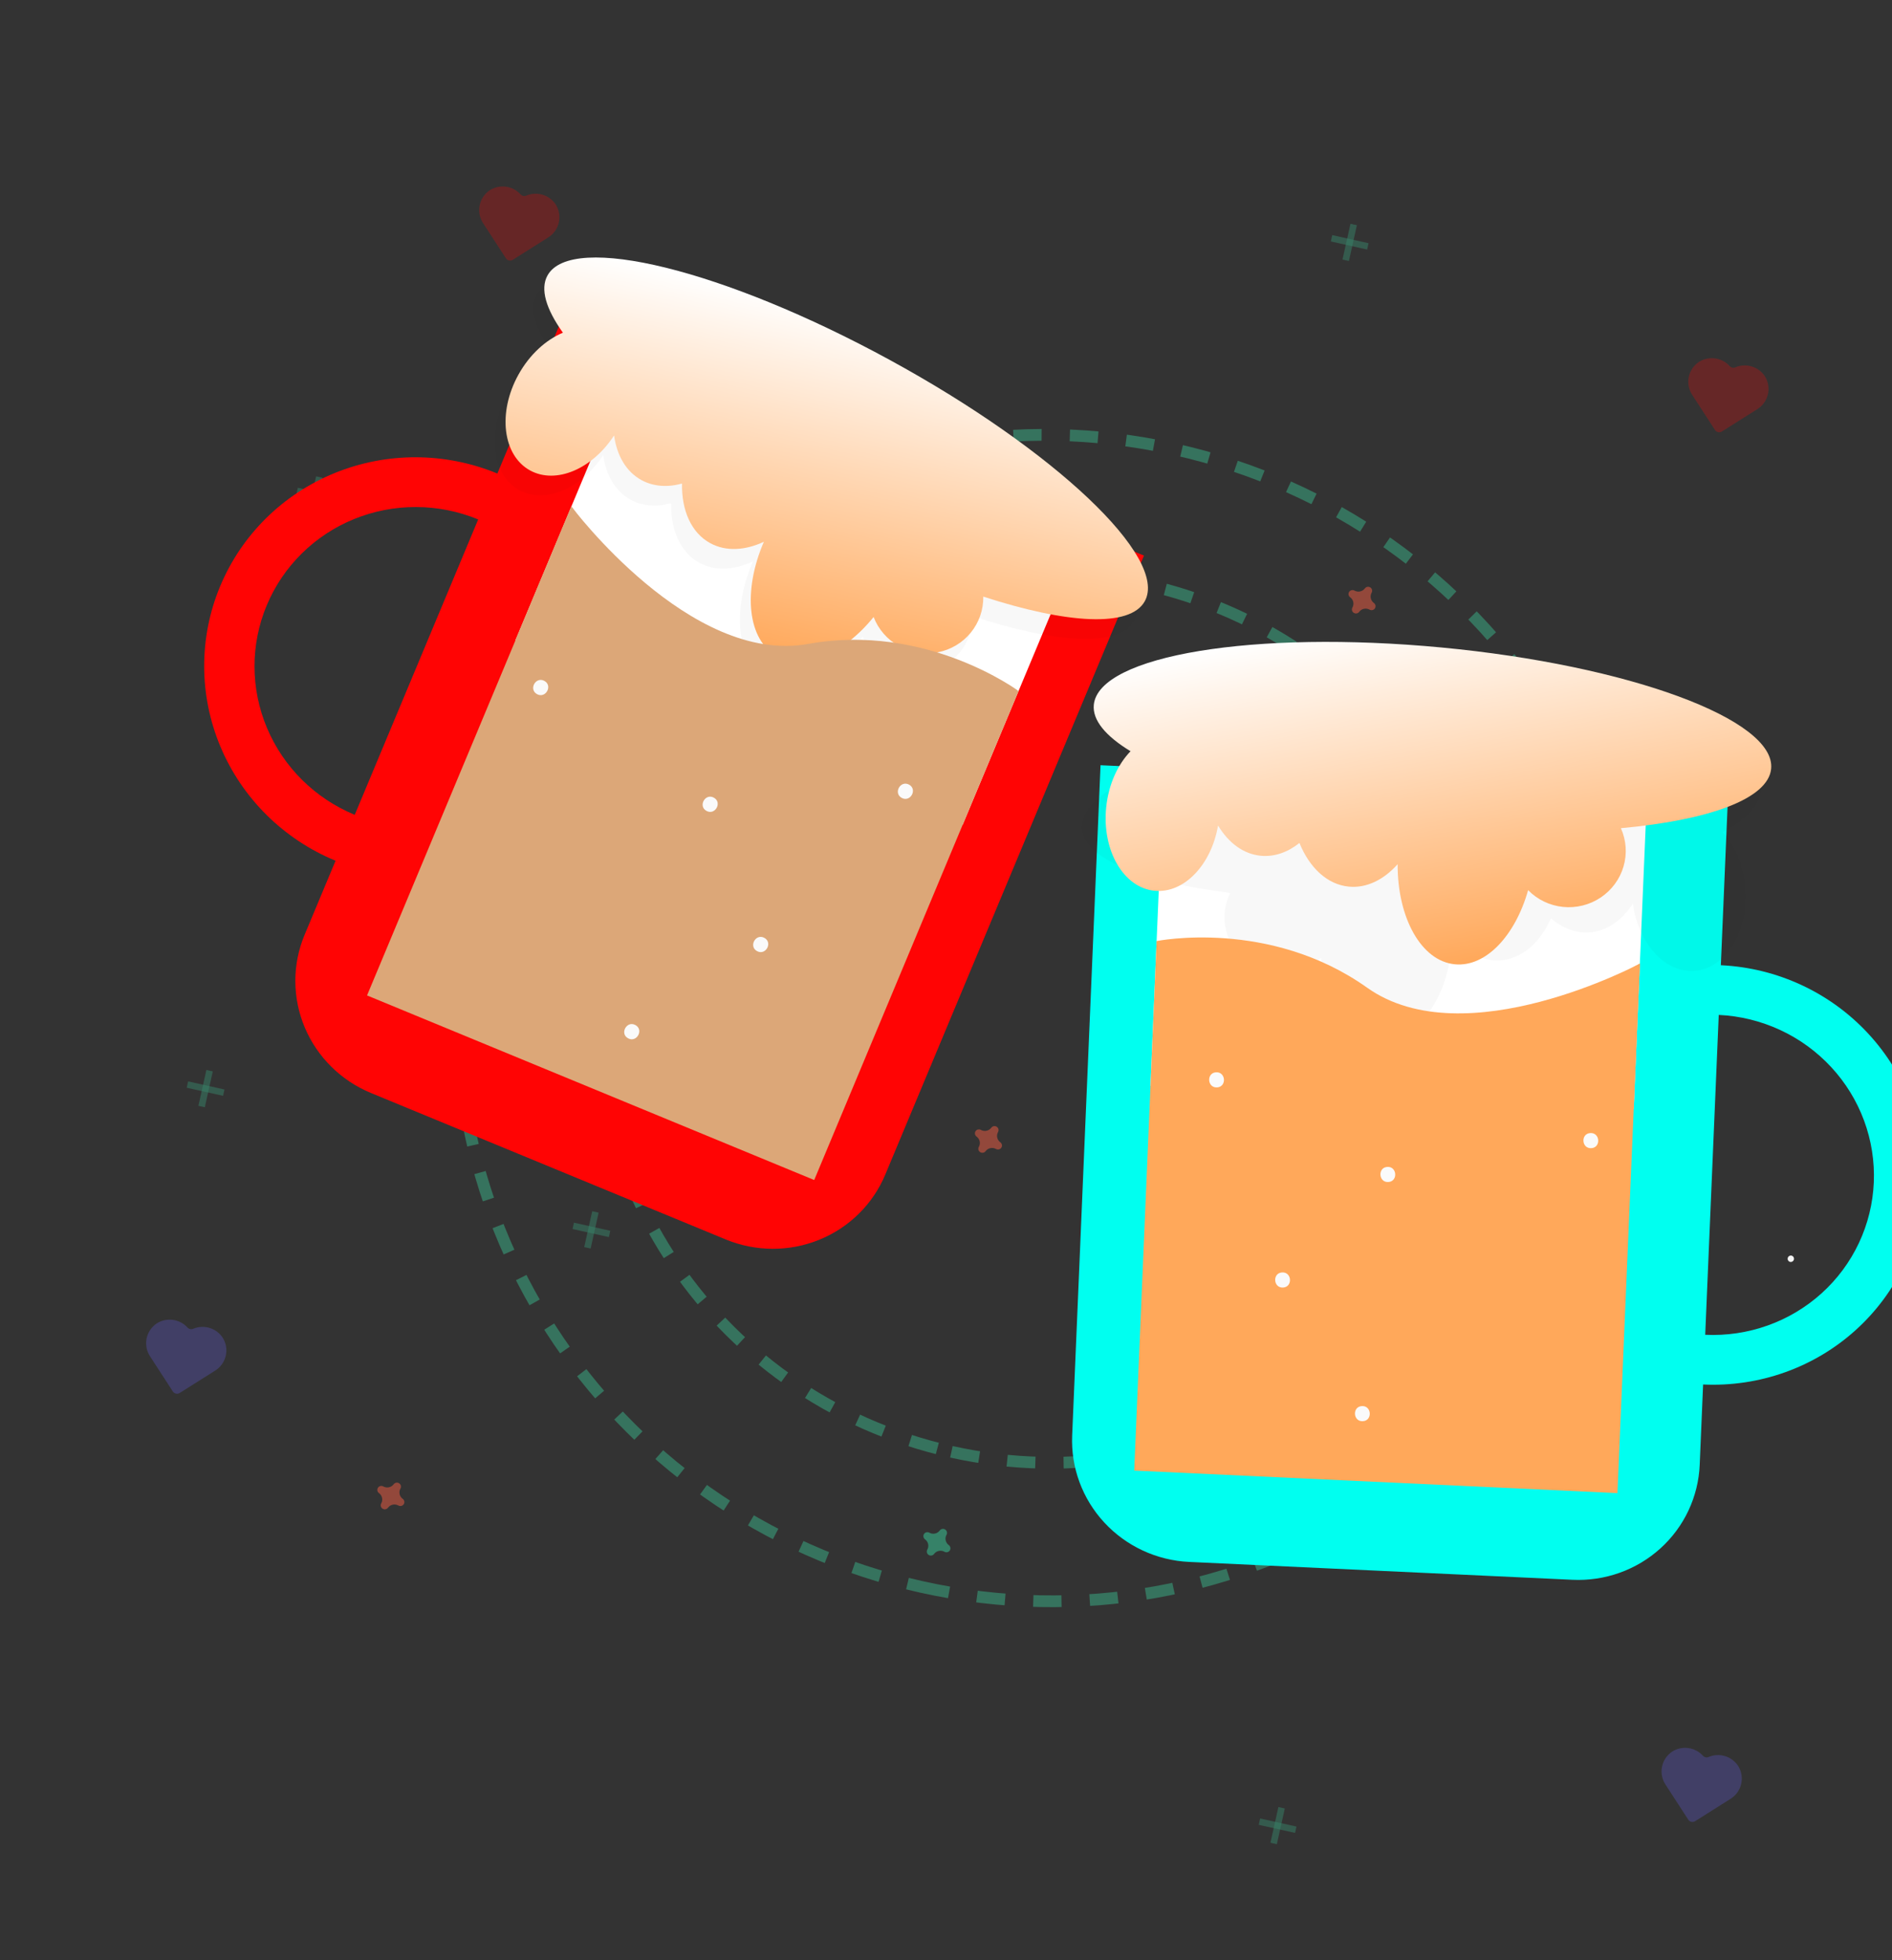 <svg width="804" height="833" viewBox="0 0 804 833" fill="none" xmlns="http://www.w3.org/2000/svg">
<rect x="0" y="0" width="804" height="833" fill="#333333" stroke="none"/>
<g clip-path="url(#clip0)">
<path opacity="0.4" d="M391.527 674.383C526.72 704.481 660.41 620.654 690.133 487.15C719.855 353.645 634.355 221.019 499.162 190.92C363.968 160.821 230.278 244.649 200.555 378.153C170.833 511.658 256.333 644.284 391.527 674.383Z" stroke="#3AD29F" stroke-width="5" stroke-miterlimit="10" stroke-dasharray="12 12"/>
<path opacity="0.4" d="M404.307 616.977C507.395 639.928 609.337 576.008 632.001 474.207C654.665 372.407 589.469 271.276 486.381 248.326C383.293 225.375 281.351 289.295 258.687 391.095C236.023 492.895 301.219 594.026 404.307 616.977Z" stroke="#3AD29F" stroke-width="5" stroke-miterlimit="10" stroke-dasharray="12 12"/>
<path d="M760.704 536.281C761.06 536.348 761.427 536.275 761.729 536.079C762.03 535.883 762.242 535.578 762.32 535.229C762.397 534.88 762.335 534.514 762.145 534.209C761.956 533.903 761.654 533.681 761.303 533.591C760.947 533.524 760.58 533.597 760.278 533.793C759.977 533.989 759.765 534.294 759.687 534.643C759.61 534.992 759.672 535.358 759.862 535.664C760.052 535.969 760.354 536.191 760.704 536.281Z" fill="#F5F5F5"/>
<g opacity="0.5">
<path opacity="0.5" d="M723.651 746.136C722.02 744.337 719.791 743.176 717.372 742.867C714.954 742.557 712.508 743.119 710.484 744.45C708.277 745.967 706.761 748.279 706.258 750.893C705.754 753.508 706.303 756.219 707.788 758.45L717.426 773.309C717.729 773.775 718.206 774.105 718.752 774.225C719.299 774.345 719.87 774.246 720.34 773.949L735.318 764.499C737.601 763.096 739.235 760.865 739.874 758.28C740.512 755.695 740.105 752.961 738.737 750.658C737.457 748.601 735.472 747.065 733.147 746.333C730.821 745.6 728.311 745.719 726.076 746.669C725.668 746.842 725.214 746.884 724.779 746.788C724.344 746.693 723.949 746.465 723.651 746.136Z" fill="#6C63FF"/>
</g>
<g opacity="0.5">
<path opacity="0.5" d="M79.674 564.167C78.043 562.368 75.814 561.207 73.395 560.897C70.977 560.588 68.531 561.15 66.507 562.48C64.3 563.998 62.784 566.31 62.281 568.924C61.777 571.539 62.326 574.25 63.811 576.481L73.449 591.34C73.752 591.806 74.229 592.136 74.775 592.256C75.322 592.376 75.893 592.276 76.363 591.98L91.341 582.53C93.624 581.127 95.258 578.896 95.897 576.311C96.535 573.726 96.128 570.991 94.76 568.689C93.48 566.632 91.495 565.096 89.17 564.363C86.844 563.631 84.334 563.75 82.099 564.7C81.691 564.873 81.237 564.915 80.802 564.819C80.367 564.724 79.972 564.495 79.674 564.167Z" fill="#6C63FF"/>
</g>
<g opacity="0.5">
<path opacity="0.5" d="M221.206 82.602C219.575 80.803 217.346 79.643 214.928 79.333C212.509 79.023 210.064 79.585 208.039 80.916C205.833 82.433 204.316 84.745 203.813 87.36C203.31 89.974 203.859 92.685 205.343 94.916L214.981 109.775C215.284 110.242 215.761 110.571 216.307 110.691C216.854 110.811 217.425 110.712 217.895 110.415L232.873 100.965C235.156 99.562 236.791 97.331 237.429 94.746C238.068 92.162 237.66 89.427 236.293 87.124C235.012 85.067 233.027 83.532 230.702 82.799C228.376 82.066 225.866 82.186 223.631 83.135C223.223 83.308 222.769 83.35 222.334 83.255C221.899 83.159 221.504 82.931 221.206 82.602Z" fill="#FF0000"/>
</g>
<g opacity="0.5">
<path opacity="0.5" d="M735.011 155.57C733.38 153.771 731.151 152.611 728.733 152.301C726.314 151.991 723.869 152.553 721.844 153.884C719.638 155.401 718.122 157.713 717.618 160.328C717.115 162.942 717.664 165.653 719.148 167.884L728.787 182.743C729.089 183.21 729.566 183.539 730.113 183.659C730.659 183.779 731.23 183.68 731.7 183.383L746.678 173.933C748.961 172.53 750.596 170.299 751.234 167.714C751.873 165.129 751.465 162.395 750.098 160.092C748.818 158.035 746.833 156.5 744.507 155.767C742.182 155.034 739.671 155.154 737.437 156.103C737.028 156.276 736.574 156.318 736.139 156.222C735.704 156.127 735.31 155.899 735.011 155.57Z" fill="#FF0404"/>
</g>
<g opacity="0.5">
<path opacity="0.5" d="M576.615 95.664L573.89 95.057L570.495 110.306L573.22 110.912L576.615 95.664Z" fill="#3AD29F"/>
<path opacity="0.5" d="M580.976 106.049L581.575 103.358L566.134 99.921L565.535 102.611L580.976 106.049Z" fill="#3AD29F"/>
</g>
<g opacity="0.5">
<path opacity="0.5" d="M137.06 203.034L134.335 202.427L130.94 217.676L133.665 218.282L137.06 203.034Z" fill="#3AD29F"/>
<path opacity="0.5" d="M141.421 213.419L142.02 210.728L126.579 207.29L125.98 209.981L141.421 213.419Z" fill="#3AD29F"/>
</g>
<g opacity="0.5">
<path opacity="0.5" d="M545.974 768.548L543.25 767.941L539.855 783.19L542.58 783.797L545.974 768.548Z" fill="#3AD29F"/>
<path opacity="0.5" d="M550.336 778.933L550.935 776.242L535.493 772.805L534.894 775.496L550.336 778.933Z" fill="#3AD29F"/>
</g>
<g opacity="0.5">
<path opacity="0.5" d="M90.428 455.309L87.704 454.702L84.309 469.95L87.034 470.557L90.428 455.309Z" fill="#3AD29F"/>
<path opacity="0.5" d="M94.79 465.694L95.389 463.003L79.948 459.565L79.348 462.256L94.79 465.694Z" fill="#3AD29F"/>
</g>
<g opacity="0.5">
<path opacity="0.5" d="M254.381 515.345L251.656 514.739L248.261 529.987L250.986 530.594L254.381 515.345Z" fill="#3AD29F"/>
<path opacity="0.5" d="M258.742 525.731L259.341 523.04L243.9 519.602L243.301 522.293L258.742 525.731Z" fill="#3AD29F"/>
</g>
<path opacity="0.5" d="M171.145 636.98C170.466 636.49 169.992 635.771 169.813 634.96C169.633 634.149 169.761 633.303 170.173 632.583C170.238 632.473 170.289 632.356 170.326 632.233C170.427 631.884 170.411 631.511 170.281 631.17C170.151 630.829 169.913 630.538 169.603 630.34C169.293 630.141 168.927 630.047 168.56 630.07C168.192 630.094 167.843 630.233 167.563 630.469C167.467 630.553 167.38 630.648 167.306 630.752C166.814 631.421 166.089 631.886 165.27 632.059C164.451 632.232 163.594 632.101 162.863 631.69C162.752 631.625 162.633 631.574 162.509 631.536C162.155 631.435 161.778 631.449 161.433 631.576C161.089 631.703 160.796 631.936 160.597 632.242C160.399 632.547 160.305 632.908 160.331 633.272C160.356 633.635 160.499 633.981 160.739 634.259C160.824 634.355 160.921 634.441 161.027 634.515C161.706 635.005 162.18 635.724 162.36 636.535C162.539 637.346 162.411 638.192 162 638.912C161.935 639.022 161.883 639.139 161.846 639.262C161.745 639.611 161.761 639.984 161.891 640.325C162.022 640.666 162.259 640.958 162.569 641.156C162.879 641.354 163.245 641.448 163.612 641.425C163.98 641.401 164.329 641.262 164.609 641.026C164.706 640.942 164.792 640.847 164.866 640.743C165.358 640.074 166.083 639.609 166.902 639.436C167.721 639.263 168.578 639.394 169.309 639.805C169.42 639.87 169.539 639.921 169.663 639.959C170.017 640.06 170.394 640.046 170.739 639.919C171.083 639.792 171.376 639.559 171.575 639.253C171.773 638.948 171.867 638.587 171.841 638.223C171.816 637.86 171.673 637.514 171.433 637.236C171.348 637.14 171.251 637.054 171.145 636.98Z" fill="#F55F44"/>
<path opacity="0.5" d="M403.195 656.634C402.516 656.144 402.042 655.425 401.862 654.614C401.683 653.803 401.811 652.957 402.222 652.237C402.287 652.127 402.339 652.009 402.376 651.887C402.477 651.538 402.461 651.165 402.331 650.824C402.2 650.482 401.962 650.191 401.652 649.993C401.342 649.795 400.977 649.701 400.609 649.724C400.242 649.747 399.893 649.887 399.613 650.122C399.516 650.206 399.43 650.302 399.356 650.406C398.864 651.074 398.139 651.54 397.32 651.713C396.501 651.886 395.644 651.755 394.913 651.344C394.801 651.279 394.683 651.228 394.559 651.19C394.205 651.089 393.828 651.102 393.483 651.23C393.139 651.357 392.846 651.59 392.647 651.896C392.448 652.201 392.355 652.562 392.38 652.925C392.406 653.289 392.549 653.635 392.789 653.912C392.874 654.009 392.971 654.095 393.076 654.169C393.755 654.659 394.23 655.378 394.409 656.188C394.589 656.999 394.461 657.846 394.049 658.566C393.984 658.676 393.933 658.793 393.895 658.915C393.795 659.265 393.811 659.638 393.941 659.979C394.071 660.32 394.309 660.611 394.619 660.809C394.929 661.007 395.295 661.102 395.662 661.078C396.03 661.055 396.379 660.915 396.658 660.68C396.755 660.596 396.842 660.501 396.916 660.397C397.408 659.728 398.133 659.263 398.952 659.09C399.771 658.917 400.628 659.048 401.359 659.458C401.47 659.523 401.589 659.575 401.713 659.613C402.067 659.714 402.444 659.7 402.788 659.573C403.133 659.446 403.426 659.213 403.625 658.907C403.823 658.602 403.917 658.24 403.891 657.877C403.866 657.514 403.723 657.168 403.483 656.89C403.398 656.794 403.301 656.708 403.195 656.634Z" fill="#3AD29F"/>
<path opacity="0.5" d="M583.849 256.269C583.17 255.779 582.696 255.06 582.517 254.249C582.337 253.438 582.465 252.592 582.877 251.871C582.942 251.761 582.993 251.644 583.03 251.522C583.131 251.173 583.115 250.8 582.985 250.458C582.855 250.117 582.617 249.826 582.307 249.628C581.997 249.43 581.631 249.336 581.264 249.359C580.896 249.382 580.547 249.522 580.267 249.757C580.171 249.841 580.084 249.936 580.01 250.041C579.518 250.709 578.793 251.174 577.974 251.348C577.155 251.521 576.298 251.389 575.567 250.979C575.456 250.914 575.337 250.862 575.213 250.825C574.859 250.723 574.482 250.737 574.137 250.864C573.793 250.991 573.5 251.225 573.301 251.53C573.103 251.836 573.009 252.197 573.035 252.56C573.06 252.924 573.203 253.27 573.443 253.547C573.528 253.644 573.625 253.729 573.731 253.803C574.41 254.294 574.884 255.012 575.063 255.823C575.243 256.634 575.115 257.48 574.704 258.201C574.639 258.311 574.587 258.428 574.55 258.55C574.449 258.9 574.465 259.273 574.595 259.614C574.726 259.955 574.963 260.246 575.273 260.444C575.583 260.642 575.949 260.737 576.316 260.713C576.684 260.69 577.033 260.55 577.313 260.315C577.41 260.231 577.496 260.136 577.57 260.032C578.062 259.363 578.787 258.898 579.606 258.725C580.425 258.552 581.282 258.683 582.013 259.093C582.124 259.158 582.243 259.21 582.367 259.247C582.721 259.349 583.098 259.335 583.443 259.208C583.787 259.081 584.08 258.847 584.279 258.542C584.477 258.236 584.571 257.875 584.545 257.512C584.52 257.149 584.377 256.803 584.137 256.525C584.052 256.429 583.955 256.343 583.849 256.269Z" fill="#F55F44"/>
<path opacity="0.5" d="M816.086 313.621C815.407 313.131 814.933 312.412 814.753 311.601C814.574 310.79 814.702 309.944 815.113 309.224C815.178 309.114 815.23 308.996 815.267 308.874C815.368 308.525 815.352 308.152 815.222 307.811C815.091 307.469 814.853 307.178 814.543 306.98C814.233 306.782 813.868 306.688 813.5 306.711C813.133 306.735 812.784 306.874 812.504 307.11C812.407 307.194 812.321 307.289 812.247 307.393C811.754 308.062 811.03 308.527 810.211 308.7C809.391 308.873 808.535 308.742 807.804 308.331C807.692 308.266 807.573 308.215 807.45 308.177C807.096 308.076 806.718 308.09 806.374 308.217C806.03 308.344 805.737 308.577 805.538 308.883C805.339 309.188 805.246 309.549 805.271 309.912C805.297 310.276 805.44 310.622 805.679 310.9C805.765 310.996 805.862 311.082 805.967 311.156C806.646 311.646 807.121 312.365 807.3 313.176C807.479 313.986 807.351 314.833 806.94 315.553C806.875 315.663 806.823 315.78 806.786 315.902C806.686 316.252 806.701 316.625 806.832 316.966C806.962 317.307 807.2 317.598 807.51 317.796C807.82 317.994 808.186 318.089 808.553 318.066C808.92 318.042 809.27 317.903 809.549 317.667C809.646 317.583 809.733 317.488 809.807 317.384C810.299 316.715 811.024 316.25 811.843 316.077C812.662 315.904 813.518 316.035 814.249 316.446C814.361 316.51 814.48 316.562 814.604 316.6C814.958 316.701 815.335 316.687 815.679 316.56C816.024 316.433 816.317 316.2 816.515 315.894C816.714 315.589 816.808 315.228 816.782 314.864C816.757 314.501 816.613 314.155 816.374 313.877C816.288 313.781 816.192 313.695 816.086 313.621Z" fill="#F55F44"/>
<path opacity="0.5" d="M425.097 485.464C424.418 484.974 423.943 484.255 423.764 483.445C423.585 482.634 423.713 481.787 424.124 481.067C424.189 480.957 424.241 480.84 424.278 480.718C424.379 480.368 424.363 479.995 424.232 479.654C424.102 479.313 423.864 479.022 423.554 478.824C423.244 478.626 422.878 478.531 422.511 478.555C422.144 478.578 421.794 478.717 421.515 478.953C421.418 479.037 421.331 479.132 421.257 479.236C420.765 479.905 420.04 480.37 419.221 480.543C418.402 480.716 417.546 480.585 416.815 480.175C416.703 480.11 416.584 480.058 416.46 480.02C416.106 479.919 415.729 479.933 415.385 480.06C415.04 480.187 414.747 480.42 414.549 480.726C414.35 481.031 414.256 481.392 414.282 481.756C414.307 482.119 414.451 482.465 414.69 482.743C414.776 482.839 414.872 482.925 414.978 482.999C415.657 483.489 416.131 484.208 416.311 485.019C416.49 485.83 416.362 486.676 415.951 487.396C415.886 487.506 415.834 487.624 415.797 487.746C415.696 488.095 415.712 488.468 415.842 488.809C415.973 489.151 416.211 489.442 416.521 489.64C416.831 489.838 417.196 489.932 417.564 489.909C417.931 489.886 418.28 489.746 418.56 489.511C418.657 489.426 418.743 489.331 418.817 489.227C419.31 488.559 420.034 488.093 420.853 487.92C421.673 487.747 422.529 487.878 423.26 488.289C423.372 488.354 423.491 488.405 423.614 488.443C423.968 488.544 424.346 488.531 424.69 488.404C425.034 488.276 425.327 488.043 425.526 487.737C425.725 487.432 425.818 487.071 425.793 486.708C425.767 486.344 425.624 485.998 425.385 485.72C425.299 485.624 425.202 485.538 425.097 485.464Z" fill="#F55F44"/>
<path d="M731.272 410.191L734.343 337.633L467.666 325.198L455.61 610.063C455.035 623.666 459.949 636.966 469.273 647.039C478.597 657.111 491.566 663.13 505.328 663.772L668.228 671.368C675.042 671.685 681.846 670.673 688.25 668.389C694.655 666.105 700.535 662.594 705.554 658.056C710.574 653.518 714.636 648.043 717.507 641.941C720.378 635.84 722.002 629.234 722.287 622.498L723.731 588.371C747.636 589.486 770.958 581.168 788.568 565.249C806.178 549.329 816.633 527.112 817.633 503.484C818.633 479.856 810.096 456.752 793.9 439.257C777.704 421.761 755.176 411.306 731.272 410.191ZM724.625 567.246L730.378 431.315C739.408 431.736 748.275 433.91 756.474 437.715C764.672 441.519 772.041 446.879 778.159 453.488C784.277 460.097 789.026 467.826 792.132 476.233C795.239 484.64 796.644 493.562 796.266 502.487C795.888 511.413 793.736 520.169 789.931 528.254C786.126 536.339 780.744 543.595 774.091 549.609C767.439 555.622 759.646 560.275 751.159 563.301C742.671 566.328 733.655 567.668 724.625 567.246L724.625 567.246Z" fill="#00FFF0"/>
<path d="M699.613 344.296L494.262 334.721L488.898 461.467L694.249 471.043L699.613 344.296Z" fill="white"/>
<path opacity="0.03" d="M748.342 334.445C746.91 313.428 681.15 300.355 601.463 305.244C521.776 310.134 458.338 331.135 459.77 352.151C460.644 364.969 485.454 374.829 522.75 379.465C520.282 384.497 519.693 390.239 521.085 395.679C522.477 401.119 525.762 405.91 530.363 409.21C534.963 412.509 540.584 414.105 546.237 413.718C551.891 413.33 557.214 410.984 561.271 407.091C566.119 426.648 578.175 440.418 591.301 439.613C605.666 438.732 616.395 420.696 617.063 397.91C622.693 404.674 629.877 408.586 637.451 408.122C646.685 407.555 654.461 400.608 659.061 390.272C663.889 394.378 669.468 396.604 675.279 396.247C682.725 395.79 689.227 391.188 693.877 384.004C696.196 400.813 707.364 413.385 719.861 412.618C733.142 411.803 742.893 396.235 741.64 377.845C740.975 368.081 737.34 359.485 732.09 353.691C742.872 347.606 748.79 341.026 748.342 334.445Z" fill="black"/>
<path d="M491.503 399.931C491.503 399.931 539.397 390.201 580.973 419.747C622.55 449.294 696.853 409.506 696.853 409.506L694.251 470.999L546.621 483.484L507.132 470.6L491.503 399.931Z" fill="#FFA85A"/>
<path d="M687.33 634.527L481.98 624.952L491.503 399.931C549.929 449.774 618.379 452.966 696.853 409.506L687.33 634.527Z" fill="#FFA85A"/>
<path d="M516.754 455.695C512.575 455.952 513.005 462.376 517.192 462.119C521.371 461.863 520.94 455.439 516.754 455.695Z" fill="#FAFAFA"/>
<path d="M578.715 597.545C574.536 597.801 574.967 604.226 579.153 603.969C583.332 603.712 582.902 597.288 578.715 597.545Z" fill="#FAFAFA"/>
<path d="M544.809 540.748C540.63 541.004 541.061 547.429 545.247 547.172C549.426 546.915 548.995 540.491 544.809 540.748Z" fill="#FAFAFA"/>
<path d="M589.534 495.9C585.355 496.156 585.786 502.581 589.972 502.324C594.151 502.067 593.72 495.643 589.534 495.9Z" fill="#FAFAFA"/>
<path d="M675.797 481.517C671.617 481.773 672.048 488.198 676.234 487.941C680.414 487.684 679.983 481.26 675.797 481.517Z" fill="#FAFAFA"/>
<path d="M93.574 249.083C84.456 270.904 84.497 295.458 93.69 317.345C102.883 339.232 120.475 356.658 142.594 365.789L129.424 397.306C124.174 409.868 124.198 424.004 129.491 436.604C134.783 449.204 144.91 459.237 157.644 464.494L308.381 526.724C314.686 529.327 321.442 530.679 328.262 530.704C335.082 530.729 341.833 529.425 348.129 526.867C354.426 524.31 360.144 520.548 364.959 515.798C369.773 511.047 373.589 505.401 376.188 499.181L486.122 236.106L239.358 134.232L211.356 201.24C189.237 192.108 164.401 192.018 142.313 200.991C120.224 209.963 102.692 227.262 93.574 249.083ZM113.35 257.247C116.794 249.005 121.85 241.522 128.23 235.227C134.61 228.932 142.188 223.947 150.532 220.558C158.876 217.169 167.822 215.441 176.859 215.474C185.897 215.506 194.849 217.299 203.204 220.748L150.746 346.281C133.872 339.315 120.452 326.02 113.438 309.323C106.425 292.626 106.393 273.894 113.35 257.247Z" fill="#FF0404"/>
<path d="M219.065 272.048L409.083 350.495L457.997 233.444L267.979 154.996L219.065 272.048Z" fill="white"/>
<path opacity="0.03" d="M228.033 125.406C238.246 106.982 303.341 123.041 373.427 161.275C443.513 199.509 492.05 245.439 481.837 263.863C475.608 275.1 448.958 273.503 413.218 261.878C413.318 267.483 411.416 272.932 407.847 277.268C404.278 281.604 399.271 284.548 393.705 285.584C388.14 286.62 382.373 285.681 377.418 282.932C372.463 280.183 368.638 275.8 366.615 270.553C353.928 286.206 337.169 293.561 325.625 287.264C312.99 280.371 310.925 259.488 319.988 238.57C312.019 242.307 303.854 242.802 297.193 239.168C289.071 234.737 284.977 225.148 285.197 213.837C279.083 215.507 273.086 215.155 267.976 212.367C261.426 208.794 257.492 201.869 256.328 193.39C247.097 207.628 231.651 214.275 220.659 208.278C208.978 201.906 206.753 183.671 215.689 167.55C220.434 158.991 227.372 152.748 234.585 149.729C227.402 139.645 224.834 131.176 228.033 125.406Z" fill="black"/>
<path d="M232.656 117.066C242.869 98.642 307.964 114.701 378.05 152.935C448.136 191.169 496.673 237.099 486.46 255.523C480.231 266.76 453.581 265.164 417.841 253.539C417.941 259.143 416.039 264.592 412.47 268.928C408.901 273.264 403.894 276.209 398.328 277.245C392.763 278.281 386.995 277.341 382.041 274.592C377.086 271.843 373.261 267.46 371.238 262.213C358.551 277.866 341.792 285.222 330.248 278.924C317.613 272.032 315.548 251.148 324.611 230.23C316.642 233.967 308.477 234.462 301.816 230.828C293.694 226.397 289.6 216.808 289.82 205.497C283.706 207.167 277.709 206.815 272.599 204.027C266.049 200.454 262.115 193.529 260.951 185.05C251.72 199.288 236.274 205.935 225.282 199.938C213.601 193.566 211.376 175.332 220.312 159.211C225.057 150.651 231.995 144.408 239.208 141.389C232.025 131.305 229.457 122.836 232.656 117.066Z" fill="url(#paint0_linear)"/>
<path d="M464.814 299.484C466.942 278.526 533.099 267.639 612.58 275.167C692.061 282.694 754.768 305.786 752.64 326.744C751.343 339.526 726.22 348.558 688.79 351.955C691.09 357.067 691.489 362.825 689.917 368.216C688.345 373.607 684.903 378.287 680.196 381.432C675.489 384.577 669.818 385.986 664.181 385.411C658.543 384.836 653.301 382.315 649.375 378.29C643.881 397.675 631.375 411.039 618.284 409.799C603.956 408.442 593.83 390.061 593.918 367.265C588.066 373.839 580.757 377.511 573.203 376.795C563.992 375.923 556.451 368.722 552.196 358.24C547.235 362.183 541.585 364.223 535.789 363.674C528.362 362.97 522.017 358.155 517.606 350.821C514.732 367.544 503.154 379.739 490.689 378.558C477.442 377.304 468.212 361.421 470.074 343.083C471.063 333.346 474.98 324.875 480.42 319.258C469.845 312.82 464.148 306.047 464.814 299.484Z" fill="url(#paint1_linear)"/>
<path d="M432.831 293.668C432.831 293.668 393.589 264.538 343.405 273.656C293.22 282.774 242.814 215.221 242.814 215.221L219.083 272.01L347.472 345.947L388.697 351.032L432.831 293.668Z" fill="#DCA778"/>
<path d="M155.975 423.029L345.992 501.476L432.831 293.668C358.778 314.017 295.439 287.868 242.814 215.221L155.975 423.029Z" fill="#DCA778"/>
<path d="M386.308 333.453C389.984 335.458 386.868 341.093 383.186 339.085C379.51 337.079 382.626 331.444 386.308 333.453Z" fill="#FAFAFA"/>
<path d="M270.02 435.618C273.696 437.624 270.581 443.258 266.899 441.25C263.223 439.245 266.339 433.61 270.02 435.618Z" fill="#FAFAFA"/>
<path d="M324.82 398.57C328.496 400.575 325.38 406.21 321.698 404.202C318.022 402.196 321.138 396.562 324.82 398.57Z" fill="#FAFAFA"/>
<path d="M303.345 338.984C307.021 340.989 303.906 346.624 300.224 344.615C296.548 342.61 299.663 336.975 303.345 338.984Z" fill="#FAFAFA"/>
<path d="M231.332 289.363C235.008 291.369 231.892 297.003 228.21 294.995C224.535 292.99 227.65 287.355 231.332 289.363Z" fill="#FAFAFA"/>
</g>
<defs>
<linearGradient id="paint0_linear" x1="369.226" y1="132.917" x2="336.262" y2="280.982" gradientUnits="userSpaceOnUse">
<stop stop-color="white"/>
<stop offset="1" stop-color="#FFA85A"/>
</linearGradient>
<linearGradient id="paint1_linear" x1="596.583" y1="260.245" x2="624.622" y2="409.321" gradientUnits="userSpaceOnUse">
<stop stop-color="white"/>
<stop offset="1" stop-color="#FFA85A"/>
</linearGradient>
<clipPath id="clip0">
<rect width="783.098" height="679.084" fill="white" transform="translate(147.574 0.145) rotate(12.551)"/>
</clipPath>
</defs>
</svg>
